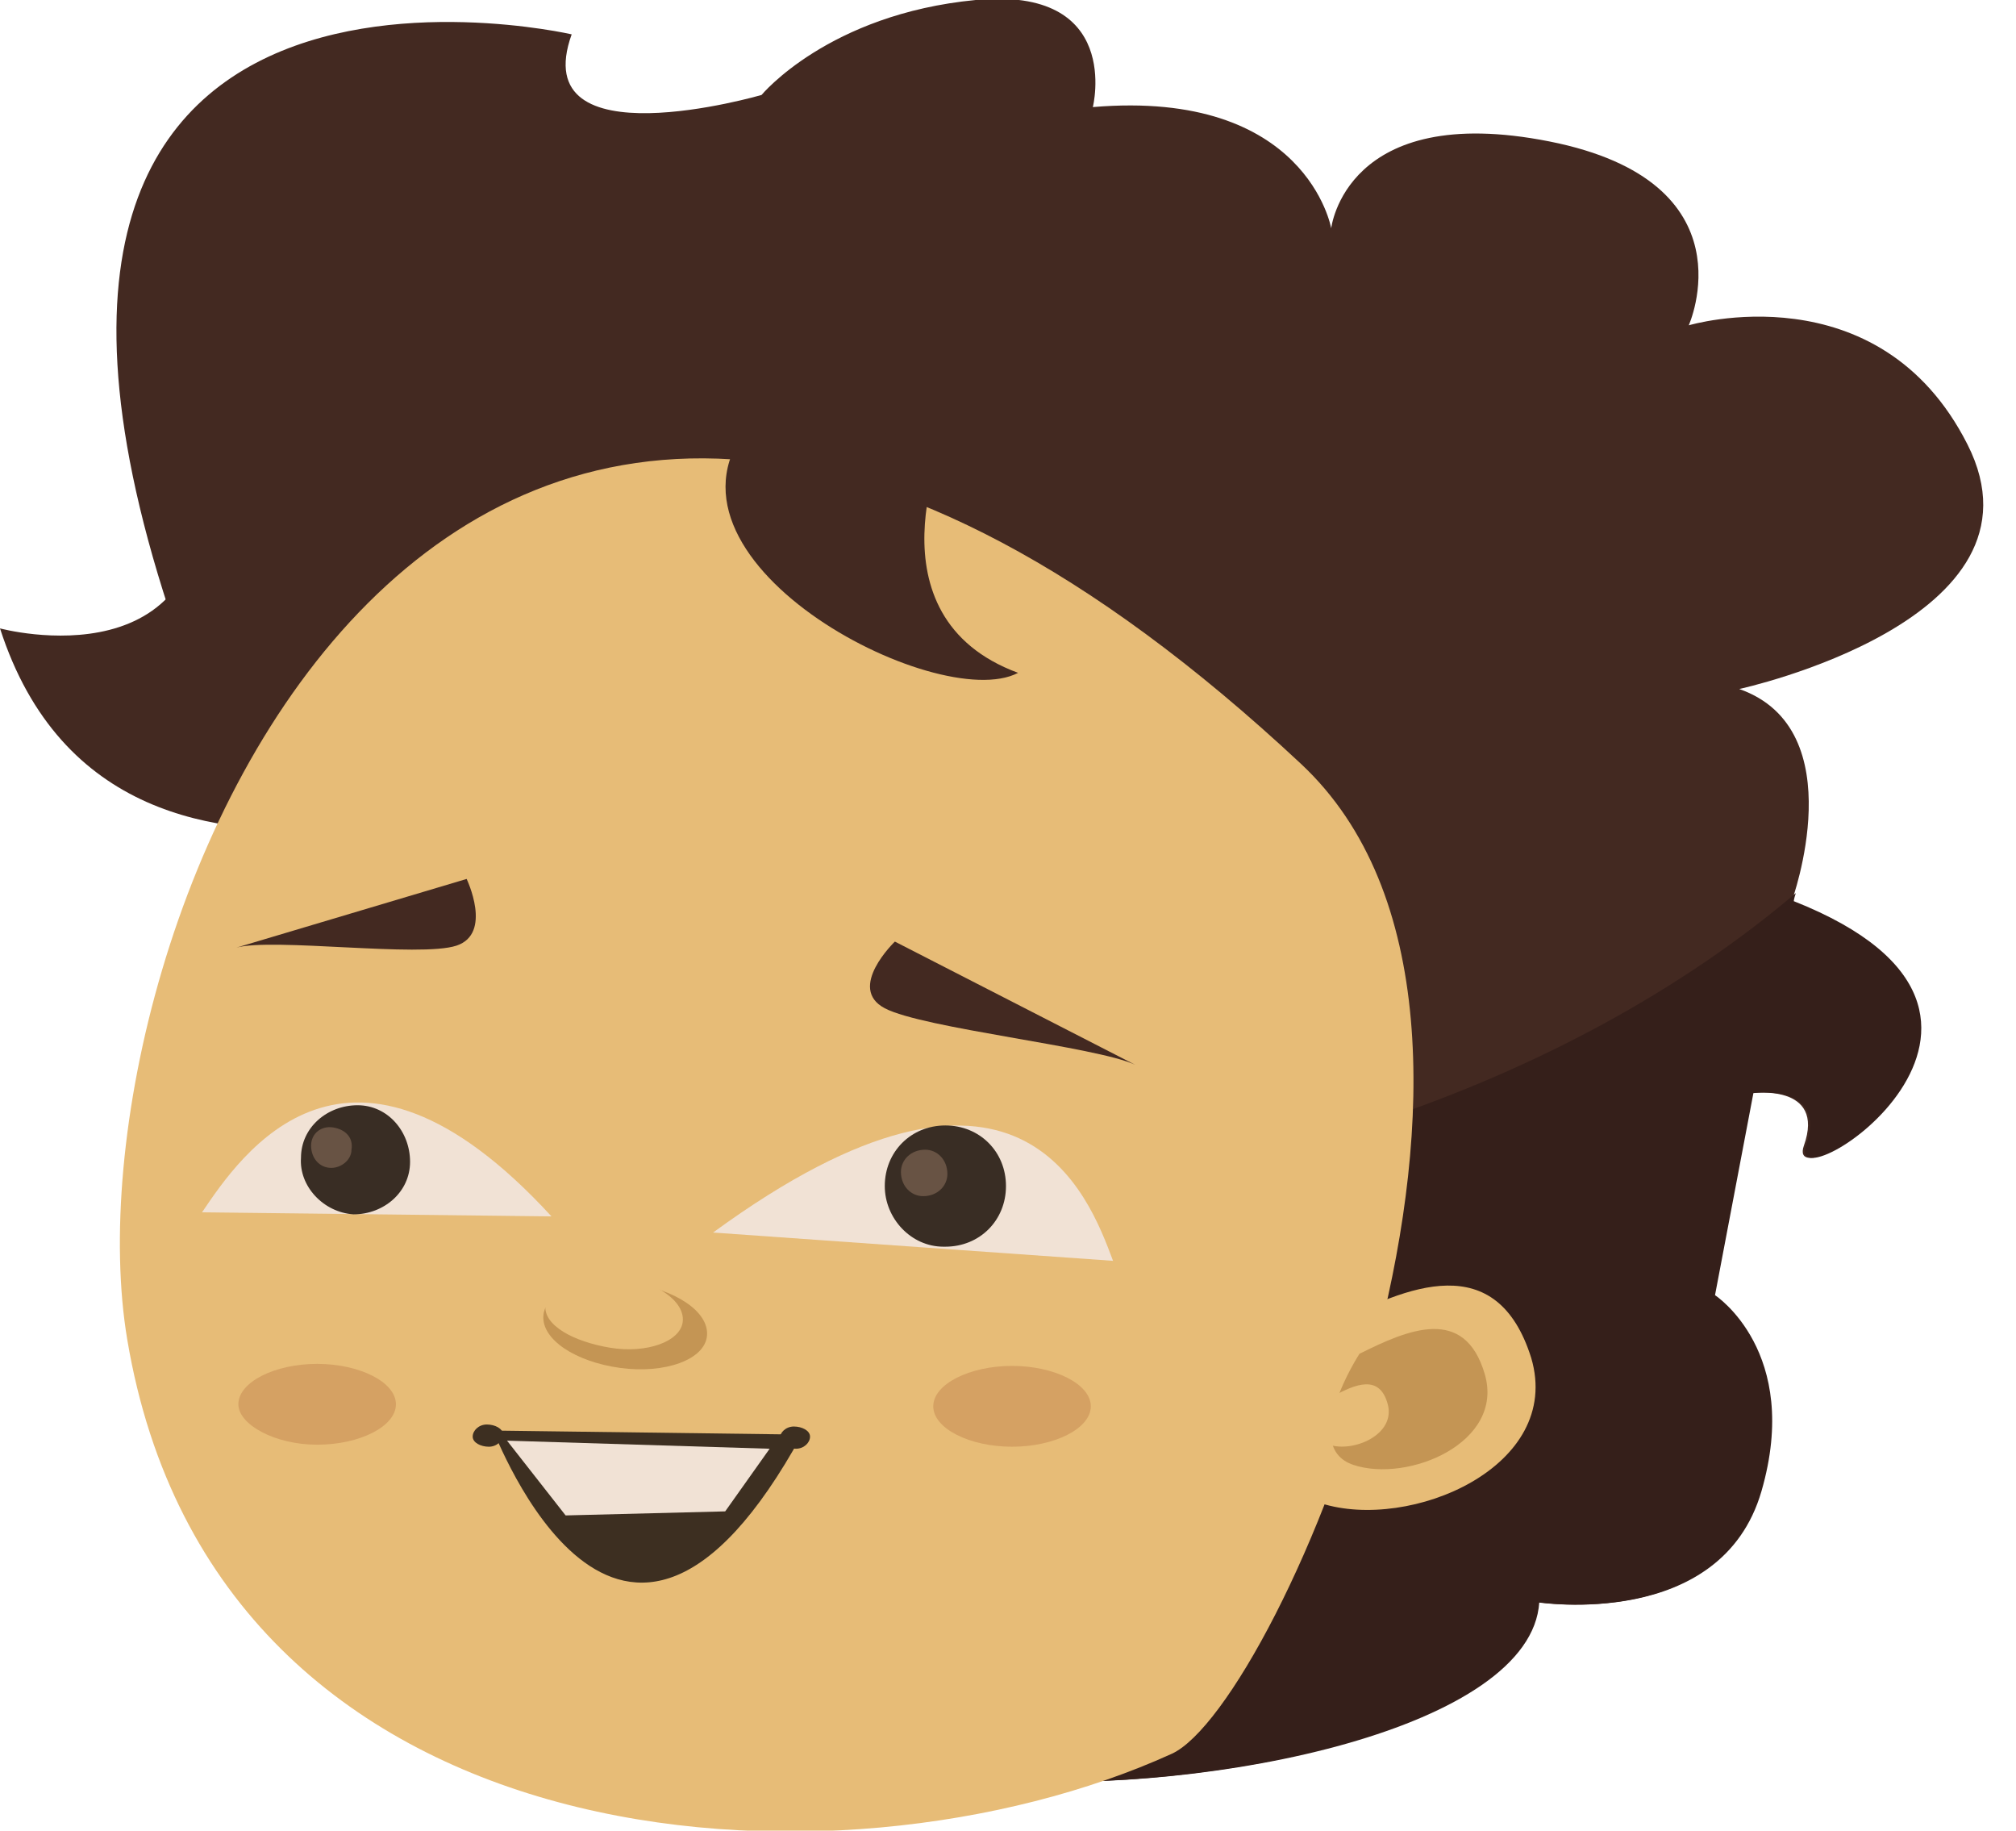 <?xml version="1.0" encoding="utf-8"?>
<!-- Generator: Adobe Illustrator 26.3.1, SVG Export Plug-In . SVG Version: 6.00 Build 0)  -->
<svg version="1.1" id="Layer_1" xmlns="http://www.w3.org/2000/svg" xmlns:xlink="http://www.w3.org/1999/xlink" x="0px" y="0px"
	 viewBox="0 0 99.8 90.6" style="enable-background:new 0 0 99.8 90.6;" xml:space="preserve">
<style type="text/css">
	.st0{fill:#9B5FA7;}
	.st1{fill:#89D2D9;}
	.st2{fill:#758C39;}
	.st3{fill:#000617;}
	.st4{fill:#4D2854;}
	.st5{fill:#406A6D;}
	.st6{fill:#344719;}
	.st7{fill:#03475C;}
	.st8{fill:#002F3F;}
	.st9{fill:#CCCCCC;}
	.st10{fill:#432921;}
	.st11{fill:#CEBC3A;}
	.st12{fill:#A53E35;}
	.st13{fill:#8E312C;}
	.st14{fill:#EBD46C;}
	.st15{fill:#D6B84C;}
	.st16{fill:#D9B552;}
	.st17{fill:#5E1D1C;}
	.st18{fill:#702420;}
	.st19{fill:#E7BC77;}
	.st20{fill:#BD9B3A;}
	.st21{opacity:0.5;enable-background:new    ;}
	.st22{fill:#5F4A40;}
	.st23{fill:#7F3825;}
	.st24{fill:#60291F;}
	.st25{fill:#F2D2A7;}
	.st26{fill:#F1E2D5;}
	.st27{fill:#6D9463;}
	.st28{opacity:0.3;}
	.st29{fill:#F9F9F9;}
	.st30{fill:#C6A375;}
	.st31{fill:#3D2F21;}
	.st32{fill:#C69063;}
	.st33{fill:#190E0B;}
	.st34{fill:#C69C6D;}
	.st35{fill:#603813;}
	.st36{fill:#A57E56;}
	.st37{fill:#8C312C;}
	.st38{fill:#392D24;}
	.st39{fill:#685344;}
	.st40{fill:#C49554;}
	.st41{fill:#D5A163;}
	.st42{fill:#E2C08F;}
	.st43{fill:#FFFFFF;}
	.st44{fill:#E59677;}
	.st45{fill:#A08F2D;}
	.st46{fill:#4B9FBC;}
	.st47{fill:#351F1A;}
	.st48{fill:#070404;}
	.st49{fill:#EFC88E;}
	.st50{fill:#EFD0AB;}
	.st51{fill:#F2D6AD;}
	.st52{fill:#C9B191;}
	.st53{fill:#008D9B;}
	.st54{fill:#006B76;}
	.st55{fill:#004951;}
	.st56{fill:#D63227;}
	.st57{fill:#9D2216;}
	.st58{fill:#4D4D4D;}
	.st59{fill:#333333;}
	.st60{fill:#D0AA76;}
	.st61{fill:#543D98;}
	.st62{fill:#341D63;}
	.st63{fill:#93278F;}
	.st64{fill:#681B68;}
	.st65{fill:#422C79;}
	.st66{fill:#657ABB;}
	.st67{fill:#42507F;}
	.st68{fill:#2C365B;}
	.st69{fill:#536827;}
	.st70{fill:#431544;}
	.st71{fill:#0071BC;}
	.st72{fill:#005E87;}
	.st73{fill:#757575;}
	.st74{fill:#7CC89D;}
	.st75{fill:#73E0B1;}
	.st76{fill:#3EA375;}
	.st77{fill:#E6E6E6;}
	.st78{fill:#CF912A;}
	.st79{fill:#B27E22;}
	.st80{fill:#A0711C;}
	.st81{fill:#1F7AA8;}
	.st82{fill:#666666;}
	.st83{fill:#639A9F;}
	.st84{fill:#545EAA;}
	.st85{fill:#774780;}
	.st86{fill:#75C7A7;}
	.st87{fill:#336655;}
	.st88{fill:#5A9D85;}
	.st89{fill:#8CD3D7;}
	.st90{fill:#6FA8AC;}
	.st91{fill:#00B1A2;}
	.st92{fill:#008277;}
	.st93{fill:#C561A5;}
	.st94{fill:#9C4C84;}
	.st95{fill:#7FCECD;}
	.st96{fill:#5E9B9A;}
	.st97{fill:#F9A882;}
	.st98{fill:#C78869;}
	.st99{fill:#BABCBE;}
	.st100{fill:#898B8D;}
	.st101{fill:#145B7F;}
	.st102{fill:#69AC88;}
</style>
<g>
	<path class="st10" d="M16.6,41C10.8,41.4,3,40.4,0,31.1c0,0,11.1,3,10-8.4L16.6,41z"/>
</g>
<g>
	<path class="st10" d="M49.2,88.1c10.9,0.7,26.4-2.6,26.9-8.8c0,0,9.1,1.4,11-5.5s-2.3-9.7-2.3-9.7l1.9-10c0,0,3.7-0.5,2.6,2.6
		s13.8-6.4-0.6-12.1c0,0,3.1-8.5-2.6-10.5c0,0,15.7-3.4,11.3-12.1s-13.8-5.9-13.8-5.9s3.2-7.1-6.9-9.1s-10.8,4.3-10.8,4.3
		s-1.2-6.9-11.8-6c0,0,1.5-6-5.8-5.3S37.7,4.7,37.7,4.7S26,8.1,28.3,1.7c0,0-36-8.3-17,36.2L49.2,88.1z"/>
</g>
<g>
	<path class="st47" d="M41.5,59.7c19.1,0,36.2-6,47.4-15.5c-0.1,0.3-0.1,0.4-0.1,0.4c14.4,5.7-0.5,15.2,0.6,12.1s-2.6-2.6-2.6-2.6
		l-1.9,10c0,0,4.3,2.8,2.3,9.7s-11,5.5-11,5.5c-0.4,6.2-16,9.5-26.9,8.8L26.9,58.5C31.7,59.3,36.6,59.7,41.5,59.7z"/>
</g>
<g>
	<path class="st19" d="M58,86.8c-16.5,7.5-47.3,5.7-51.7-20.5C3,46.7,22-1.8,64.4,37.8C77.9,50.4,63.3,84.4,58,86.8z"/>
</g>
<g>
	<path class="st19" d="M65.9,65.6c3.8-2,8.2-3.8,9.9,1.6c1.6,5.4-6,8.6-10.4,7.2S65.9,65.6,65.9,65.6z"/>
</g>
<g>
	<path class="st26" d="M55.1,62.4c-1.2-3.2-4.6-12.5-19.8-1.4L55.1,62.4z"/>
</g>
<g>
	<path class="st26" d="M10,60c1.9-2.8,7.2-10.8,17.3,0.2L10,60z"/>
</g>
<g>
	<path class="st38" d="M14.9,57.3c0-1.5,1.3-2.6,2.8-2.6c1.5,0,2.6,1.3,2.6,2.8c0,1.5-1.3,2.6-2.8,2.6C16,60,14.8,58.7,14.9,57.3
		C14.8,57.3,14.8,57.3,14.9,57.3z"/>
</g>
<g>
	<path class="st38" d="M43.8,58.7c0-1.7,1.3-3,3-3c1.7,0,3,1.3,3,3c0,1.7-1.3,3-3,3c0,0-0.1,0-0.1,0C45.1,61.7,43.8,60.3,43.8,58.7z
		"/>
</g>
<g>
	<path class="st39" d="M44.6,58c0-0.6,0.5-1.1,1.2-1.1c0.6,0,1.1,0.5,1.1,1.2c0,0.6-0.5,1.1-1.2,1.1c0,0,0,0,0,0
		C45.1,59.2,44.6,58.7,44.6,58C44.6,58,44.6,58,44.6,58z"/>
</g>
<g>
	<path class="st39" d="M15.4,56.7c0-0.6,0.5-1,1.1-0.9s1,0.5,0.9,1.1c0,0.5-0.5,0.9-1,0.9C15.8,57.8,15.4,57.3,15.4,56.7
		C15.4,56.8,15.4,56.7,15.4,56.7z"/>
</g>
<g>
	<path class="st40" d="M26.9,65.1c0.1-1.2,2.1-1.9,4.3-1.6s3.9,1.4,3.8,2.6s-2.1,1.9-4.3,1.6S26.8,66.3,26.9,65.1z"/>
</g>
<g>
	<path class="st19" d="M27,64.6c0.1-1,1.7-1.6,3.6-1.4c1.9,0.2,3.3,1.2,3.2,2.2s-1.8,1.6-3.6,1.3S26.9,65.6,27,64.6z"/>
</g>
<g>
	<path class="st10" d="M56.2,52.7c-1.9-0.9-10.5-1.8-12.4-2.8s0.5-3.3,0.5-3.3L56.2,52.7z"/>
</g>
<g>
	<path class="st10" d="M11.7,46.9c1.8-0.5,9.1,0.5,10.9-0.1s0.5-3.3,0.5-3.3L11.7,46.9z"/>
</g>
<g>
	<path class="st40" d="M67.3,67c2.4-1.2,5.2-2.4,6.2,1s-3.8,5.4-6.5,4.5S67.3,67,67.3,67z"/>
</g>
<g>
	<path class="st19" d="M66,69.1c1.1-0.6,2.3-1.1,2.7,0.4s-1.7,2.4-2.9,2S66,69.1,66,69.1z"/>
</g>
<g>
	<path class="st31" d="M39.7,71l-15.3-0.2C24.5,70.8,30.6,87.6,39.7,71z"/>
</g>
<g>
	<polygon class="st26" points="38.1,71.7 35.9,74.8 28,75 25.1,71.3 	"/>
</g>
<g>
	<path class="st31" d="M38.6,71.2c0-0.3,0.3-0.6,0.7-0.6s0.8,0.2,0.8,0.5s-0.3,0.6-0.7,0.6S38.7,71.5,38.6,71.2z"/>
</g>
<g>
	<path class="st31" d="M23.4,71.1c0-0.3,0.3-0.6,0.7-0.6s0.8,0.2,0.8,0.5s-0.3,0.6-0.7,0.6S23.4,71.4,23.4,71.1z"/>
</g>
<g>
	<path class="st41" d="M46.2,69.6c0-1.1,1.8-2,3.9-2s3.9,0.9,3.9,2s-1.8,2-3.9,2S46.2,70.7,46.2,69.6z"/>
</g>
<g>
	<path class="st41" d="M11.8,69.5c0-1.1,1.8-2,3.9-2s3.9,0.9,3.9,2s-1.8,2-3.9,2S11.8,70.5,11.8,69.5z"/>
</g>
<g>
	<path class="st10" d="M50.4,33.3c-4,2.1-18.9-5.7-13.2-12.4l9.7,0.8C46.8,21.6,42.8,30.5,50.4,33.3z"/>
</g>
</svg>
